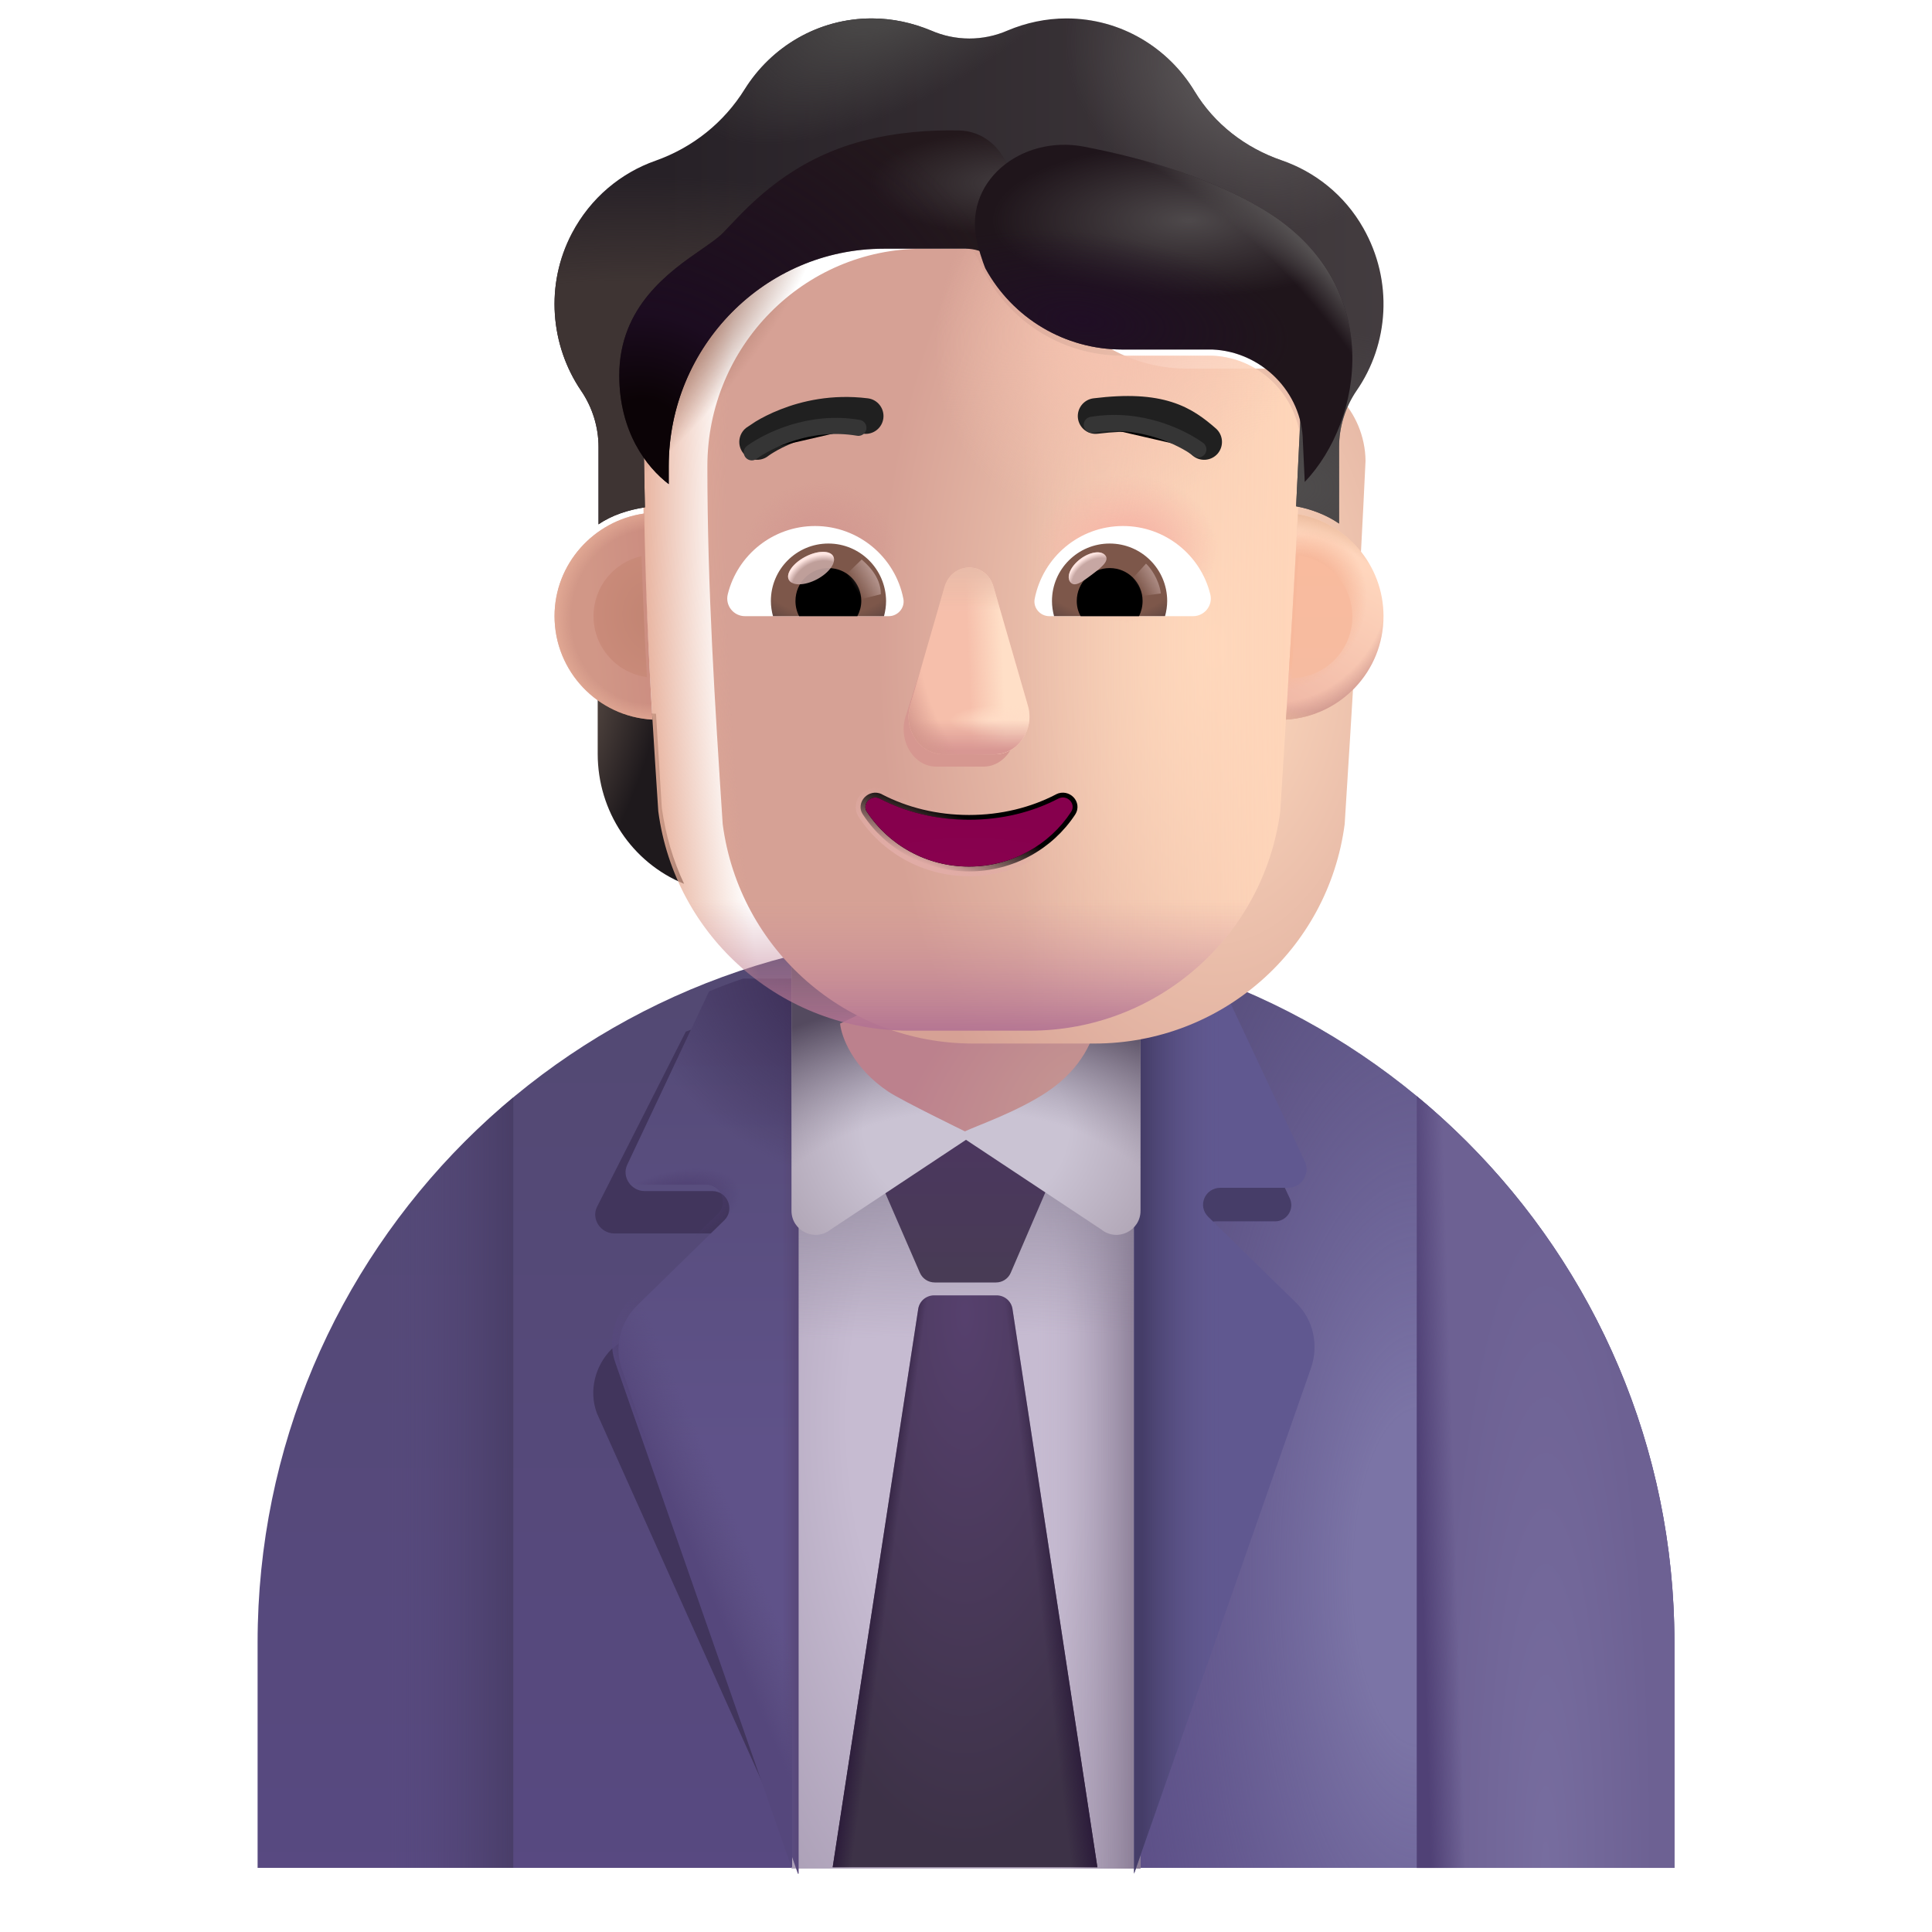 <svg viewBox="1 1 30 30" xmlns="http://www.w3.org/2000/svg">
<path d="M16 15.504C9.92 15.504 5 20.424 5 26.504V30.004H27V26.504C27 20.434 22.07 15.504 16 15.504Z" fill="url(#paint0_linear_4002_2105)"/>
<path d="M16 15.504C9.92 15.504 5 20.424 5 26.504V30.004H27V26.504C27 20.434 22.07 15.504 16 15.504Z" fill="url(#paint1_radial_4002_2105)"/>
<g filter="url(#filter0_f_4002_2105)">
<path d="M13.419 16.853C12.906 16.853 12.123 16.824 11.649 17.019L10.269 19.743C10.179 19.933 10.329 20.153 10.539 20.153H12.089C12.329 20.153 12.439 20.443 12.279 20.603L10.499 21.946C10.239 22.206 10.139 22.596 10.269 22.946L13.181 29.446L14.768 28.33L13.429 16.853H13.419Z" fill="#41355C"/>
</g>
<g filter="url(#filter1_f_4002_2105)">
<path d="M20.904 21.186L19.715 20.358C19.567 20.209 19.672 19.965 19.881 19.965H20.8C20.983 19.965 21.106 19.772 21.027 19.606L19.951 17.315C19.742 17.228 19.523 17.149 19.305 17.079H18.71V28.941L21.114 22.069C21.219 21.754 21.14 21.413 20.904 21.186Z" fill="#463D68"/>
</g>
<path d="M18.71 16.125H13.29V30.015H18.71V16.125Z" fill="url(#paint2_radial_4002_2105)"/>
<path d="M18.71 16.125H13.29V30.015H18.71V16.125Z" fill="url(#paint3_linear_4002_2105)"/>
<path d="M18.71 16.125H13.29V30.015H18.71V16.125Z" fill="url(#paint4_linear_4002_2105)"/>
<path d="M23 18.022V30.005H27V26.505C27 23.093 25.442 20.041 23 18.022Z" fill="url(#paint5_radial_4002_2105)"/>
<path d="M23 18.022V30.005H27V26.505C27 23.093 25.442 20.041 23 18.022Z" fill="url(#paint6_linear_4002_2105)"/>
<g filter="url(#filter2_i_4002_2105)">
<path d="M13.29 16.095H12.44C12.26 16.154 12.08 16.224 11.91 16.294L10.64 18.985C10.55 19.174 10.7 19.395 10.91 19.395H11.96C12.2 19.395 12.31 19.684 12.15 19.845L10.79 21.174C10.53 21.434 10.43 21.825 10.56 22.174L13.29 29.994H13.3V16.095H13.29Z" fill="url(#paint7_linear_4002_2105)"/>
<path d="M13.29 16.095H12.44C12.26 16.154 12.08 16.224 11.91 16.294L10.64 18.985C10.55 19.174 10.7 19.395 10.91 19.395H11.96C12.2 19.395 12.31 19.684 12.15 19.845L10.79 21.174C10.53 21.434 10.43 21.825 10.56 22.174L13.29 29.994H13.3V16.095H13.29Z" fill="url(#paint8_linear_4002_2105)"/>
<path d="M13.29 16.095H12.44C12.26 16.154 12.08 16.224 11.91 16.294L10.64 18.985C10.55 19.174 10.7 19.395 10.91 19.395H11.96C12.2 19.395 12.31 19.684 12.15 19.845L10.79 21.174C10.53 21.434 10.43 21.825 10.56 22.174L13.29 29.994H13.3V16.095H13.29Z" fill="url(#paint9_radial_4002_2105)"/>
</g>
<path d="M13.29 16.095H12.44C12.26 16.154 12.08 16.224 11.91 16.294L10.64 18.985C10.55 19.174 10.7 19.395 10.91 19.395H11.96C12.2 19.395 12.31 19.684 12.15 19.845L10.79 21.174C10.53 21.434 10.43 21.825 10.56 22.174L13.29 29.994H13.3V16.095H13.29Z" fill="url(#paint10_linear_4002_2105)"/>
<path d="M13.29 16.095H12.44C12.26 16.154 12.08 16.224 11.91 16.294L10.64 18.985C10.55 19.174 10.7 19.395 10.91 19.395H11.96C12.2 19.395 12.31 19.684 12.15 19.845L10.79 21.174C10.53 21.434 10.43 21.825 10.56 22.174L13.29 29.994H13.3V16.095H13.29Z" fill="url(#paint11_radial_4002_2105)"/>
<g filter="url(#filter3_ii_4002_2105)">
<path d="M16.011 18.331L14.77 19.536C14.725 19.579 14.712 19.646 14.737 19.703L15.284 20.964C15.324 21.055 15.414 21.114 15.514 21.114H16.466C16.566 21.114 16.656 21.055 16.695 20.963L17.246 19.683C17.27 19.626 17.257 19.56 17.213 19.517L16.011 18.331Z" fill="url(#paint12_linear_4002_2105)"/>
</g>
<g filter="url(#filter4_i_4002_2105)">
<path d="M21.22 21.124L19.86 19.794C19.69 19.624 19.81 19.344 20.05 19.344H21.1C21.31 19.344 21.45 19.124 21.36 18.934L20.13 16.314C19.89 16.214 19.64 16.124 19.39 16.044H18.71V29.994L21.46 22.134C21.58 21.774 21.49 21.384 21.22 21.124Z" fill="#605890"/>
<path d="M21.22 21.124L19.86 19.794C19.69 19.624 19.81 19.344 20.05 19.344H21.1C21.31 19.344 21.45 19.124 21.36 18.934L20.13 16.314C19.89 16.214 19.64 16.124 19.39 16.044H18.71V29.994L21.46 22.134C21.58 21.774 21.49 21.384 21.22 21.124Z" fill="url(#paint13_linear_4002_2105)"/>
</g>
<path d="M16 15.061H13.29V19.801C13.29 20.111 13.65 20.291 13.9 20.091L16 18.699L18.1 20.091C18.35 20.291 18.71 20.111 18.71 19.801V15.061H16Z" fill="url(#paint14_radial_4002_2105)"/>
<path d="M16 15.061H13.29V19.801C13.29 20.111 13.65 20.291 13.9 20.091L16 18.699L18.1 20.091C18.35 20.291 18.71 20.111 18.71 19.801V15.061H16Z" fill="url(#paint15_radial_4002_2105)"/>
<path d="M7.032 30.004H8.97V18.04C7.187 19.522 5.881 21.557 5.314 23.883C5.11 24.727 5.005 25.608 5.01 26.514L5.03 30.004H7.032Z" fill="url(#paint16_linear_4002_2105)"/>
<path d="M15.505 21.114C15.381 21.114 15.276 21.205 15.258 21.327L13.93 29.994H18.04L16.722 21.327C16.704 21.205 16.599 21.114 16.475 21.114H15.505Z" fill="url(#paint17_radial_4002_2105)"/>
<path d="M15.505 21.114C15.381 21.114 15.276 21.205 15.258 21.327L13.93 29.994H18.04L16.722 21.327C16.704 21.205 16.599 21.114 16.475 21.114H15.505Z" fill="url(#paint18_linear_4002_2105)"/>
<path d="M15.505 21.114C15.381 21.114 15.276 21.205 15.258 21.327L13.93 29.994H18.04L16.722 21.327C16.704 21.205 16.599 21.114 16.475 21.114H15.505Z" fill="url(#paint19_linear_4002_2105)"/>
<path d="M14.045 16.894C14.066 17.108 14.25 17.585 14.791 17.949C15.005 18.092 16.004 18.577 15.984 18.568C16.14 18.489 16.791 18.269 17.268 17.949C17.809 17.585 17.993 17.108 18.014 16.894L16.029 15.941L14.045 16.894Z" fill="url(#paint20_radial_4002_2105)"/>
<path d="M20.908 12.083C21.244 12.072 21.558 11.958 21.813 11.774V12.705C21.813 13.598 21.281 14.394 20.472 14.724C20.642 14.362 20.759 13.967 20.818 13.544L20.908 12.083Z" fill="url(#paint21_radial_4002_2105)"/>
<path d="M11.186 12.083C10.851 12.072 10.537 11.958 10.281 11.774V12.705C10.281 13.598 10.813 14.394 11.622 14.724C11.452 14.362 11.335 13.967 11.276 13.544L11.186 12.083Z" fill="url(#paint22_radial_4002_2105)"/>
<g filter="url(#filter5_ii_4002_2105)">
<path d="M11.222 13.598C11.48 15.55 13.141 17.004 15.108 17.004H16.995C18.962 17.004 20.623 15.55 20.88 13.598C20.998 11.714 21.117 9.838 21.204 7.955C21.194 7.188 20.589 6.555 19.825 6.523H18.425C17.471 6.523 16.606 5.96 16.213 5.08C16.113 4.828 15.869 4.662 15.598 4.662H14.325C12.48 4.662 10.984 6.175 10.984 8.041C10.984 9.902 11.1 11.732 11.222 13.598Z" fill="url(#paint23_radial_4002_2105)"/>
</g>
<path d="M11.222 13.598C11.48 15.55 13.141 17.004 15.108 17.004H16.995C18.962 17.004 20.623 15.55 20.88 13.598C20.998 11.714 21.117 9.838 21.204 7.955C21.194 7.188 20.589 6.555 19.825 6.523H18.425C17.471 6.523 16.606 5.96 16.213 5.08C16.113 4.828 15.869 4.662 15.598 4.662H14.325C12.48 4.662 10.984 6.175 10.984 8.041C10.984 9.902 11.1 11.732 11.222 13.598Z" fill="url(#paint24_linear_4002_2105)"/>
<path d="M11.222 13.598C11.48 15.55 13.141 17.004 15.108 17.004H16.995C18.962 17.004 20.623 15.55 20.88 13.598C20.998 11.714 21.117 9.838 21.204 7.955C21.194 7.188 20.589 6.555 19.825 6.523H18.425C17.471 6.523 16.606 5.96 16.213 5.08C16.113 4.828 15.869 4.662 15.598 4.662H14.325C12.48 4.662 10.984 6.175 10.984 8.041C10.984 9.902 11.1 11.732 11.222 13.598Z" fill="url(#paint25_radial_4002_2105)"/>
<path d="M11.222 13.598C11.48 15.55 13.141 17.004 15.108 17.004H16.995C18.962 17.004 20.623 15.55 20.88 13.598C20.998 11.714 21.117 9.838 21.204 7.955C21.194 7.188 20.589 6.555 19.825 6.523H18.425C17.471 6.523 16.606 5.96 16.213 5.08C16.113 4.828 15.869 4.662 15.598 4.662H14.325C12.48 4.662 10.984 6.175 10.984 8.041C10.984 9.902 11.1 11.732 11.222 13.598Z" fill="url(#paint26_radial_4002_2105)"/>
<path d="M11.222 13.598C11.48 15.55 13.141 17.004 15.108 17.004H16.995C18.962 17.004 20.623 15.55 20.88 13.598C20.998 11.714 21.117 9.838 21.204 7.955C21.194 7.188 20.589 6.555 19.825 6.523H18.425C17.471 6.523 16.606 5.96 16.213 5.08C16.113 4.828 15.869 4.662 15.598 4.662H14.325C12.48 4.662 10.984 6.175 10.984 8.041C10.984 9.902 11.1 11.732 11.222 13.598Z" fill="url(#paint27_radial_4002_2105)"/>
<path d="M11.222 13.598C11.48 15.55 13.141 17.004 15.108 17.004H16.995C18.962 17.004 20.623 15.55 20.88 13.598C20.998 11.714 21.117 9.838 21.204 7.955C21.194 7.188 20.589 6.555 19.825 6.523H18.425C17.471 6.523 16.606 5.96 16.213 5.08C16.113 4.828 15.869 4.662 15.598 4.662H14.325C12.48 4.662 10.984 6.175 10.984 8.041C10.984 9.902 11.1 11.732 11.222 13.598Z" fill="url(#paint28_radial_4002_2105)"/>
<path d="M11.222 13.598C11.48 15.55 13.141 17.004 15.108 17.004H16.995C18.962 17.004 20.623 15.55 20.88 13.598C20.998 11.714 21.117 9.838 21.204 7.955C21.194 7.188 20.589 6.555 19.825 6.523H18.425C17.471 6.523 16.606 5.96 16.213 5.08C16.113 4.828 15.869 4.662 15.598 4.662H14.325C12.48 4.662 10.984 6.175 10.984 8.041C10.984 9.902 11.1 11.732 11.222 13.598Z" fill="url(#paint29_radial_4002_2105)"/>
<path d="M11.222 13.598C11.48 15.55 13.141 17.004 15.108 17.004H16.995C18.962 17.004 20.623 15.55 20.88 13.598C20.998 11.714 21.117 9.838 21.204 7.955C21.194 7.188 20.589 6.555 19.825 6.523H18.425C17.471 6.523 16.606 5.96 16.213 5.08C16.113 4.828 15.869 4.662 15.598 4.662H14.325C12.48 4.662 10.984 6.175 10.984 8.041C10.984 9.902 11.1 11.732 11.222 13.598Z" fill="url(#paint30_linear_4002_2105)"/>
<g filter="url(#filter6_f_4002_2105)">
<path d="M15.646 10.309L15.055 12.147C14.954 12.526 15.196 12.904 15.539 12.904H16.271C16.614 12.904 16.856 12.52 16.755 12.147L16.261 10.309C16.155 9.902 15.757 9.902 15.646 10.309Z" fill="#D69790"/>
</g>
<g filter="url(#filter7_f_4002_2105)">
<path d="M15.665 10.118L15.133 11.957C15.025 12.335 15.285 12.713 15.654 12.713H16.44C16.809 12.713 17.069 12.329 16.961 11.957L16.429 10.118C16.316 9.711 15.784 9.711 15.665 10.118Z" fill="#F6BFAB"/>
<path d="M15.665 10.118L15.133 11.957C15.025 12.335 15.285 12.713 15.654 12.713H16.44C16.809 12.713 17.069 12.329 16.961 11.957L16.429 10.118C16.316 9.711 15.784 9.711 15.665 10.118Z" fill="url(#paint31_linear_4002_2105)"/>
<path d="M15.665 10.118L15.133 11.957C15.025 12.335 15.285 12.713 15.654 12.713H16.44C16.809 12.713 17.069 12.329 16.961 11.957L16.429 10.118C16.316 9.711 15.784 9.711 15.665 10.118Z" fill="url(#paint32_radial_4002_2105)"/>
<path d="M15.665 10.118L15.133 11.957C15.025 12.335 15.285 12.713 15.654 12.713H16.44C16.809 12.713 17.069 12.329 16.961 11.957L16.429 10.118C16.316 9.711 15.784 9.711 15.665 10.118Z" fill="url(#paint33_linear_4002_2105)"/>
<path d="M15.665 10.118L15.133 11.957C15.025 12.335 15.285 12.713 15.654 12.713H16.44C16.809 12.713 17.069 12.329 16.961 11.957L16.429 10.118C16.316 9.711 15.784 9.711 15.665 10.118Z" fill="url(#paint34_radial_4002_2105)"/>
<path d="M15.665 10.118L15.133 11.957C15.025 12.335 15.285 12.713 15.654 12.713H16.44C16.809 12.713 17.069 12.329 16.961 11.957L16.429 10.118C16.316 9.711 15.784 9.711 15.665 10.118Z" fill="url(#paint35_linear_4002_2105)"/>
</g>
<g filter="url(#filter8_f_4002_2105)">
<path d="M14.696 13.335L14.696 13.335L14.696 13.334C14.594 13.282 14.488 13.315 14.425 13.381C14.361 13.448 14.335 13.556 14.402 13.652C14.75 14.18 15.357 14.531 16.047 14.531C16.738 14.531 17.345 14.179 17.693 13.652C17.758 13.554 17.734 13.446 17.669 13.379C17.606 13.313 17.499 13.283 17.398 13.334L17.398 13.334L17.398 13.335C17.008 13.538 16.548 13.655 16.047 13.655C15.551 13.655 15.086 13.538 14.696 13.335Z" stroke="url(#paint36_linear_4002_2105)" stroke-width="0.15"/>
</g>
<path d="M16.047 13.729C15.54 13.729 15.062 13.61 14.662 13.401C14.525 13.331 14.377 13.486 14.464 13.61C14.799 14.118 15.382 14.456 16.047 14.456C16.712 14.456 17.296 14.118 17.63 13.61C17.717 13.481 17.57 13.331 17.433 13.401C17.032 13.61 16.56 13.729 16.047 13.729Z" fill="url(#paint37_radial_4002_2105)"/>
<g filter="url(#filter9_ii_4002_2105)">
<path d="M20.902 4.19C21.416 4.367 21.878 4.726 22.169 5.241C22.636 6.062 22.567 7.043 22.063 7.768C21.888 8.025 21.793 8.331 21.793 8.642V9.83C21.606 9.7 21.359 9.603 21.126 9.562L21.204 7.955C21.194 7.188 20.589 6.555 19.825 6.523H18.425C17.47 6.523 16.606 5.96 16.213 5.08C16.113 4.828 15.868 4.662 15.598 4.662H14.325C12.479 4.662 10.984 6.175 10.984 8.041L11.014 9.578C10.76 9.616 10.495 9.701 10.294 9.842V8.642C10.294 8.331 10.199 8.025 10.024 7.768C9.546 7.065 9.462 6.121 9.881 5.322C10.172 4.769 10.644 4.383 11.18 4.195C11.753 3.992 12.241 3.605 12.564 3.085C12.978 2.425 13.705 1.986 14.537 1.986C14.861 1.986 15.168 2.055 15.455 2.173C15.837 2.34 16.266 2.34 16.648 2.173C16.929 2.055 17.237 1.986 17.56 1.986C18.404 1.986 19.141 2.442 19.549 3.117C19.857 3.627 20.34 3.997 20.902 4.19Z" fill="url(#paint38_linear_4002_2105)"/>
<path d="M20.902 4.19C21.416 4.367 21.878 4.726 22.169 5.241C22.636 6.062 22.567 7.043 22.063 7.768C21.888 8.025 21.793 8.331 21.793 8.642V9.83C21.606 9.7 21.359 9.603 21.126 9.562L21.204 7.955C21.194 7.188 20.589 6.555 19.825 6.523H18.425C17.47 6.523 16.606 5.96 16.213 5.08C16.113 4.828 15.868 4.662 15.598 4.662H14.325C12.479 4.662 10.984 6.175 10.984 8.041L11.014 9.578C10.76 9.616 10.495 9.701 10.294 9.842V8.642C10.294 8.331 10.199 8.025 10.024 7.768C9.546 7.065 9.462 6.121 9.881 5.322C10.172 4.769 10.644 4.383 11.18 4.195C11.753 3.992 12.241 3.605 12.564 3.085C12.978 2.425 13.705 1.986 14.537 1.986C14.861 1.986 15.168 2.055 15.455 2.173C15.837 2.34 16.266 2.34 16.648 2.173C16.929 2.055 17.237 1.986 17.56 1.986C18.404 1.986 19.141 2.442 19.549 3.117C19.857 3.627 20.34 3.997 20.902 4.19Z" fill="url(#paint39_radial_4002_2105)"/>
<path d="M20.902 4.19C21.416 4.367 21.878 4.726 22.169 5.241C22.636 6.062 22.567 7.043 22.063 7.768C21.888 8.025 21.793 8.331 21.793 8.642V9.83C21.606 9.7 21.359 9.603 21.126 9.562L21.204 7.955C21.194 7.188 20.589 6.555 19.825 6.523H18.425C17.47 6.523 16.606 5.96 16.213 5.08C16.113 4.828 15.868 4.662 15.598 4.662H14.325C12.479 4.662 10.984 6.175 10.984 8.041L11.014 9.578C10.76 9.616 10.495 9.701 10.294 9.842V8.642C10.294 8.331 10.199 8.025 10.024 7.768C9.546 7.065 9.462 6.121 9.881 5.322C10.172 4.769 10.644 4.383 11.18 4.195C11.753 3.992 12.241 3.605 12.564 3.085C12.978 2.425 13.705 1.986 14.537 1.986C14.861 1.986 15.168 2.055 15.455 2.173C15.837 2.34 16.266 2.34 16.648 2.173C16.929 2.055 17.237 1.986 17.56 1.986C18.404 1.986 19.141 2.442 19.549 3.117C19.857 3.627 20.34 3.997 20.902 4.19Z" fill="url(#paint40_radial_4002_2105)"/>
<path d="M20.902 4.19C21.416 4.367 21.878 4.726 22.169 5.241C22.636 6.062 22.567 7.043 22.063 7.768C21.888 8.025 21.793 8.331 21.793 8.642V9.83C21.606 9.7 21.359 9.603 21.126 9.562L21.204 7.955C21.194 7.188 20.589 6.555 19.825 6.523H18.425C17.47 6.523 16.606 5.96 16.213 5.08C16.113 4.828 15.868 4.662 15.598 4.662H14.325C12.479 4.662 10.984 6.175 10.984 8.041L11.014 9.578C10.76 9.616 10.495 9.701 10.294 9.842V8.642C10.294 8.331 10.199 8.025 10.024 7.768C9.546 7.065 9.462 6.121 9.881 5.322C10.172 4.769 10.644 4.383 11.18 4.195C11.753 3.992 12.241 3.605 12.564 3.085C12.978 2.425 13.705 1.986 14.537 1.986C14.861 1.986 15.168 2.055 15.455 2.173C15.837 2.34 16.266 2.34 16.648 2.173C16.929 2.055 17.237 1.986 17.56 1.986C18.404 1.986 19.141 2.442 19.549 3.117C19.857 3.627 20.34 3.997 20.902 4.19Z" fill="url(#paint41_radial_4002_2105)"/>
<path d="M20.902 4.19C21.416 4.367 21.878 4.726 22.169 5.241C22.636 6.062 22.567 7.043 22.063 7.768C21.888 8.025 21.793 8.331 21.793 8.642V9.83C21.606 9.7 21.359 9.603 21.126 9.562L21.204 7.955C21.194 7.188 20.589 6.555 19.825 6.523H18.425C17.47 6.523 16.606 5.96 16.213 5.08C16.113 4.828 15.868 4.662 15.598 4.662H14.325C12.479 4.662 10.984 6.175 10.984 8.041L11.014 9.578C10.76 9.616 10.495 9.701 10.294 9.842V8.642C10.294 8.331 10.199 8.025 10.024 7.768C9.546 7.065 9.462 6.121 9.881 5.322C10.172 4.769 10.644 4.383 11.18 4.195C11.753 3.992 12.241 3.605 12.564 3.085C12.978 2.425 13.705 1.986 14.537 1.986C14.861 1.986 15.168 2.055 15.455 2.173C15.837 2.34 16.266 2.34 16.648 2.173C16.929 2.055 17.237 1.986 17.56 1.986C18.404 1.986 19.141 2.442 19.549 3.117C19.857 3.627 20.34 3.997 20.902 4.19Z" fill="url(#paint42_radial_4002_2105)"/>
</g>
<g filter="url(#filter10_i_4002_2105)">
<path d="M19.78 7.853C19.605 7.701 19.401 7.539 19.092 7.442C18.788 7.346 18.407 7.32 17.88 7.385C17.728 7.404 17.62 7.542 17.638 7.694C17.657 7.846 17.795 7.954 17.947 7.935C18.428 7.877 18.723 7.907 18.926 7.971C19.124 8.033 19.258 8.135 19.416 8.272C19.531 8.372 19.706 8.36 19.807 8.245C19.907 8.129 19.895 7.954 19.78 7.853Z" fill="#202020"/>
</g>
<g filter="url(#filter11_i_4002_2105)">
<path d="M12.636 7.744C12.726 7.69 12.856 7.621 13.02 7.557C13.347 7.428 13.815 7.316 14.375 7.385C14.527 7.403 14.635 7.542 14.617 7.694C14.598 7.846 14.46 7.954 14.308 7.935C13.859 7.881 13.485 7.97 13.223 8.073C13.091 8.125 12.989 8.179 12.921 8.22C12.887 8.24 12.862 8.257 12.846 8.268C12.838 8.274 12.832 8.278 12.829 8.28L12.827 8.282C12.706 8.375 12.532 8.353 12.438 8.233C12.344 8.112 12.366 7.938 12.487 7.843L12.636 7.744Z" fill="#202020"/>
</g>
<g filter="url(#filter12_if_4002_2105)">
<path d="M16.279 5.217C16.256 5.173 16.234 5.127 16.213 5.081C16.113 4.829 15.869 4.662 15.598 4.662H14.325C12.479 4.662 10.984 6.175 10.984 8.041V8.317C10.644 8.058 10.216 7.512 10.216 6.629C10.216 5.557 10.998 5.015 11.497 4.67C11.637 4.572 11.756 4.49 11.827 4.416C11.858 4.385 11.891 4.35 11.927 4.311C12.277 3.941 12.899 3.28 13.987 2.991C14.518 2.85 15.057 2.816 15.495 2.826C15.967 2.838 16.3 3.246 16.3 3.719V5.204L16.279 5.217Z" fill="#23181C"/>
<path d="M16.279 5.217C16.256 5.173 16.234 5.127 16.213 5.081C16.113 4.829 15.869 4.662 15.598 4.662H14.325C12.479 4.662 10.984 6.175 10.984 8.041V8.317C10.644 8.058 10.216 7.512 10.216 6.629C10.216 5.557 10.998 5.015 11.497 4.67C11.637 4.572 11.756 4.49 11.827 4.416C11.858 4.385 11.891 4.35 11.927 4.311C12.277 3.941 12.899 3.28 13.987 2.991C14.518 2.85 15.057 2.816 15.495 2.826C15.967 2.838 16.3 3.246 16.3 3.719V5.204L16.279 5.217Z" fill="url(#paint43_radial_4002_2105)"/>
<path d="M16.279 5.217C16.256 5.173 16.234 5.127 16.213 5.081C16.113 4.829 15.869 4.662 15.598 4.662H14.325C12.479 4.662 10.984 6.175 10.984 8.041V8.317C10.644 8.058 10.216 7.512 10.216 6.629C10.216 5.557 10.998 5.015 11.497 4.67C11.637 4.572 11.756 4.49 11.827 4.416C11.858 4.385 11.891 4.35 11.927 4.311C12.277 3.941 12.899 3.28 13.987 2.991C14.518 2.85 15.057 2.816 15.495 2.826C15.967 2.838 16.3 3.246 16.3 3.719V5.204L16.279 5.217Z" fill="url(#paint44_radial_4002_2105)"/>
</g>
<g filter="url(#filter13_f_4002_2105)">
<path d="M21.26 8.484L21.231 7.853C21.22 7.09 20.589 6.46 19.825 6.427H18.425C17.536 6.427 16.726 5.942 16.301 5.168C16.301 5.168 16.243 5.032 16.181 4.8C15.925 3.83 16.852 3.087 17.837 3.278C18.81 3.467 19.919 3.795 20.739 4.33C22.483 5.468 22.178 7.518 21.26 8.484Z" fill="#1F151B"/>
<path d="M21.26 8.484L21.231 7.853C21.22 7.09 20.589 6.46 19.825 6.427H18.425C17.536 6.427 16.726 5.942 16.301 5.168C16.301 5.168 16.243 5.032 16.181 4.8C15.925 3.83 16.852 3.087 17.837 3.278C18.81 3.467 19.919 3.795 20.739 4.33C22.483 5.468 22.178 7.518 21.26 8.484Z" fill="url(#paint45_radial_4002_2105)"/>
<path d="M21.26 8.484L21.231 7.853C21.22 7.09 20.589 6.46 19.825 6.427H18.425C17.536 6.427 16.726 5.942 16.301 5.168C16.301 5.168 16.243 5.032 16.181 4.8C15.925 3.83 16.852 3.087 17.837 3.278C18.81 3.467 19.919 3.795 20.739 4.33C22.483 5.468 22.178 7.518 21.26 8.484Z" fill="url(#paint46_radial_4002_2105)"/>
<path d="M21.26 8.484L21.231 7.853C21.22 7.09 20.589 6.46 19.825 6.427H18.425C17.536 6.427 16.726 5.942 16.301 5.168C16.301 5.168 16.243 5.032 16.181 4.8C15.925 3.83 16.852 3.087 17.837 3.278C18.81 3.467 19.919 3.795 20.739 4.33C22.483 5.468 22.178 7.518 21.26 8.484Z" fill="url(#paint47_radial_4002_2105)"/>
</g>
<path d="M18.438 9.168C19.091 9.168 19.643 9.618 19.793 10.227C19.837 10.401 19.704 10.568 19.525 10.568H17.294C17.152 10.568 17.038 10.438 17.067 10.296C17.193 9.655 17.756 9.168 18.438 9.168Z" fill="white"/>
<path d="M18.231 9.44C18.726 9.44 19.124 9.841 19.124 10.332C19.124 10.413 19.111 10.494 19.091 10.567H17.367C17.347 10.49 17.335 10.413 17.335 10.332C17.335 9.841 17.736 9.44 18.231 9.44Z" fill="url(#paint48_radial_4002_2105)"/>
<path d="M17.72 10.332C17.72 10.048 17.947 9.821 18.231 9.821C18.515 9.821 18.742 10.048 18.742 10.332C18.742 10.417 18.722 10.498 18.686 10.568H17.781C17.74 10.498 17.72 10.417 17.72 10.332Z" fill="black"/>
<g filter="url(#filter14_f_4002_2105)">
<path d="M18.166 9.628C18.229 9.713 18.096 9.817 17.945 9.93C17.794 10.043 17.682 10.123 17.618 10.037C17.555 9.952 17.626 9.792 17.777 9.679C17.928 9.566 18.102 9.543 18.166 9.628Z" fill="#C7A7A3"/>
<path d="M18.166 9.628C18.229 9.713 18.096 9.817 17.945 9.93C17.794 10.043 17.682 10.123 17.618 10.037C17.555 9.952 17.626 9.792 17.777 9.679C17.928 9.566 18.102 9.543 18.166 9.628Z" fill="url(#paint49_radial_4002_2105)"/>
</g>
<g filter="url(#filter15_f_4002_2105)">
<path d="M19.026 10.215C18.993 9.984 18.858 9.81 18.795 9.752L18.535 10.037L18.652 10.265L19.026 10.215Z" fill="url(#paint50_linear_4002_2105)"/>
</g>
<path d="M13.656 9.168C13.003 9.168 12.451 9.618 12.301 10.227C12.257 10.401 12.39 10.568 12.569 10.568H14.8C14.942 10.568 15.056 10.438 15.027 10.296C14.902 9.655 14.334 9.168 13.656 9.168Z" fill="white"/>
<path d="M13.863 9.44C13.368 9.44 12.97 9.841 12.97 10.332C12.97 10.413 12.983 10.495 13.003 10.568H14.727C14.747 10.49 14.759 10.413 14.759 10.332C14.755 9.841 14.358 9.44 13.863 9.44Z" fill="url(#paint51_radial_4002_2105)"/>
<path d="M14.374 10.332C14.374 10.048 14.147 9.821 13.863 9.821C13.579 9.821 13.352 10.048 13.352 10.332C13.352 10.417 13.372 10.498 13.409 10.568H14.313C14.35 10.498 14.374 10.417 14.374 10.332Z" fill="black"/>
<g filter="url(#filter16_f_4002_2105)">
<path d="M14.678 10.227C14.678 9.939 14.444 9.747 14.38 9.688L14.092 9.967L14.27 10.329L14.678 10.227Z" fill="url(#paint52_linear_4002_2105)"/>
</g>
<g filter="url(#filter17_f_4002_2105)">
<ellipse cx="13.594" cy="9.821" rx="0.39" ry="0.197" transform="rotate(-27.914 13.594 9.821)" fill="#C7A7A3" fill-opacity="0.9"/>
<ellipse cx="13.594" cy="9.821" rx="0.39" ry="0.197" transform="rotate(-27.914 13.594 9.821)" fill="url(#paint53_radial_4002_2105)"/>
</g>
<path d="M20.969 12.174C21.035 11.11 21.098 10.047 21.154 8.983C21.909 9.115 22.483 9.774 22.483 10.568C22.483 11.425 21.814 12.125 20.969 12.174Z" fill="url(#paint54_linear_4002_2105)"/>
<path d="M20.969 12.174C21.035 11.11 21.098 10.047 21.154 8.983C21.909 9.115 22.483 9.774 22.483 10.568C22.483 11.425 21.814 12.125 20.969 12.174Z" fill="url(#paint55_radial_4002_2105)"/>
<path d="M20.969 12.174C21.035 11.11 21.098 10.047 21.154 8.983C21.909 9.115 22.483 9.774 22.483 10.568C22.483 11.425 21.814 12.125 20.969 12.174Z" fill="url(#paint56_radial_4002_2105)"/>
<path d="M20.969 12.174C21.035 11.11 21.098 10.047 21.154 8.983C21.909 9.115 22.483 9.774 22.483 10.568C22.483 11.425 21.814 12.125 20.969 12.174Z" fill="url(#paint57_radial_4002_2105)"/>
<path d="M11.003 8.974C10.221 9.084 9.611 9.756 9.611 10.567C9.611 11.427 10.284 12.128 11.131 12.174C11.067 11.106 11.023 10.043 11.003 8.974Z" fill="url(#paint58_linear_4002_2105)"/>
<path d="M11.003 8.974C10.221 9.084 9.611 9.756 9.611 10.567C9.611 11.427 10.284 12.128 11.131 12.174C11.067 11.106 11.023 10.043 11.003 8.974Z" fill="url(#paint59_radial_4002_2105)"/>
<g filter="url(#filter18_f_4002_2105)">
<path d="M10.962 9.635C10.535 9.73 10.216 10.111 10.216 10.567C10.216 11.052 10.577 11.452 11.045 11.514C11.01 10.887 10.981 10.261 10.962 9.635Z" fill="url(#paint60_radial_4002_2105)"/>
</g>
<g filter="url(#filter19_f_4002_2105)">
<path d="M21.053 11.53C21.091 10.895 21.129 10.261 21.163 9.626C21.635 9.685 21.999 10.087 21.999 10.575C21.999 11.099 21.576 11.525 21.053 11.53Z" fill="url(#paint61_linear_4002_2105)"/>
</g>
<g filter="url(#filter20_f_4002_2105)">
<path d="M12.674 8.024C12.931 7.84 13.571 7.515 14.329 7.643" stroke="#353535" stroke-width="0.25" stroke-linecap="round"/>
</g>
<g filter="url(#filter21_f_4002_2105)">
<path d="M19.608 7.978C19.351 7.793 18.711 7.469 17.953 7.597" stroke="#353535" stroke-width="0.25" stroke-linecap="round"/>
</g>
<defs>
<filter id="filter0_f_4002_2105" x="9.212" y="15.852" width="6.556" height="14.595" filterUnits="userSpaceOnUse" color-interpolation-filters="sRGB">
<feFlood flood-opacity="0" result="BackgroundImageFix"/>
<feBlend mode="normal" in="SourceGraphic" in2="BackgroundImageFix" result="shape"/>
<feGaussianBlur stdDeviation="0.5" result="effect1_foregroundBlur_4002_2105"/>
</filter>
<filter id="filter1_f_4002_2105" x="17.96" y="16.329" width="3.95" height="13.362" filterUnits="userSpaceOnUse" color-interpolation-filters="sRGB">
<feFlood flood-opacity="0" result="BackgroundImageFix"/>
<feBlend mode="normal" in="SourceGraphic" in2="BackgroundImageFix" result="shape"/>
<feGaussianBlur stdDeviation="0.375" result="effect1_foregroundBlur_4002_2105"/>
</filter>
<filter id="filter2_i_4002_2105" x="10.503" y="16.095" width="2.897" height="14" filterUnits="userSpaceOnUse" color-interpolation-filters="sRGB">
<feFlood flood-opacity="0" result="BackgroundImageFix"/>
<feBlend mode="normal" in="SourceGraphic" in2="BackgroundImageFix" result="shape"/>
<feColorMatrix in="SourceAlpha" type="matrix" values="0 0 0 0 0 0 0 0 0 0 0 0 0 0 0 0 0 0 127 0" result="hardAlpha"/>
<feOffset dx="0.1" dy="0.1"/>
<feGaussianBlur stdDeviation="0.1"/>
<feComposite in2="hardAlpha" operator="arithmetic" k2="-1" k3="1"/>
<feColorMatrix type="matrix" values="0 0 0 0 0.404 0 0 0 0 0.369 0 0 0 0 0.494 0 0 0 1 0"/>
<feBlend mode="normal" in2="shape" result="effect1_innerShadow_4002_2105"/>
</filter>
<filter id="filter3_ii_4002_2105" x="14.624" y="18.232" width="2.734" height="2.883" filterUnits="userSpaceOnUse" color-interpolation-filters="sRGB">
<feFlood flood-opacity="0" result="BackgroundImageFix"/>
<feBlend mode="normal" in="SourceGraphic" in2="BackgroundImageFix" result="shape"/>
<feColorMatrix in="SourceAlpha" type="matrix" values="0 0 0 0 0 0 0 0 0 0 0 0 0 0 0 0 0 0 127 0" result="hardAlpha"/>
<feOffset dx="0.1" dy="-0.1"/>
<feGaussianBlur stdDeviation="0.25"/>
<feComposite in2="hardAlpha" operator="arithmetic" k2="-1" k3="1"/>
<feColorMatrix type="matrix" values="0 0 0 0 0.157 0 0 0 0 0.098 0 0 0 0 0.216 0 0 0 1 0"/>
<feBlend mode="normal" in2="shape" result="effect1_innerShadow_4002_2105"/>
<feColorMatrix in="SourceAlpha" type="matrix" values="0 0 0 0 0 0 0 0 0 0 0 0 0 0 0 0 0 0 127 0" result="hardAlpha"/>
<feOffset dx="-0.1" dy="-0.1"/>
<feGaussianBlur stdDeviation="0.25"/>
<feComposite in2="hardAlpha" operator="arithmetic" k2="-1" k3="1"/>
<feColorMatrix type="matrix" values="0 0 0 0 0.157 0 0 0 0 0.098 0 0 0 0 0.216 0 0 0 1 0"/>
<feBlend mode="normal" in2="effect1_innerShadow_4002_2105" result="effect2_innerShadow_4002_2105"/>
</filter>
<filter id="filter4_i_4002_2105" x="18.61" y="16.044" width="2.902" height="14.05" filterUnits="userSpaceOnUse" color-interpolation-filters="sRGB">
<feFlood flood-opacity="0" result="BackgroundImageFix"/>
<feBlend mode="normal" in="SourceGraphic" in2="BackgroundImageFix" result="shape"/>
<feColorMatrix in="SourceAlpha" type="matrix" values="0 0 0 0 0 0 0 0 0 0 0 0 0 0 0 0 0 0 127 0" result="hardAlpha"/>
<feOffset dx="-0.1" dy="0.1"/>
<feGaussianBlur stdDeviation="0.1"/>
<feComposite in2="hardAlpha" operator="arithmetic" k2="-1" k3="1"/>
<feColorMatrix type="matrix" values="0 0 0 0 0.439 0 0 0 0 0.416 0 0 0 0 0.584 0 0 0 1 0"/>
<feBlend mode="normal" in2="shape" result="effect1_innerShadow_4002_2105"/>
</filter>
<filter id="filter5_ii_4002_2105" x="10.984" y="4.662" width="11.22" height="12.542" filterUnits="userSpaceOnUse" color-interpolation-filters="sRGB">
<feFlood flood-opacity="0" result="BackgroundImageFix"/>
<feBlend mode="normal" in="SourceGraphic" in2="BackgroundImageFix" result="shape"/>
<feColorMatrix in="SourceAlpha" type="matrix" values="0 0 0 0 0 0 0 0 0 0 0 0 0 0 0 0 0 0 127 0" result="hardAlpha"/>
<feOffset dx="1"/>
<feGaussianBlur stdDeviation="0.7"/>
<feComposite in2="hardAlpha" operator="arithmetic" k2="-1" k3="1"/>
<feColorMatrix type="matrix" values="0 0 0 0 0.914 0 0 0 0 0.686 0 0 0 0 0.592 0 0 0 1 0"/>
<feBlend mode="normal" in2="shape" result="effect1_innerShadow_4002_2105"/>
<feColorMatrix in="SourceAlpha" type="matrix" values="0 0 0 0 0 0 0 0 0 0 0 0 0 0 0 0 0 0 127 0" result="hardAlpha"/>
<feOffset dy="0.2"/>
<feGaussianBlur stdDeviation="0.375"/>
<feComposite in2="hardAlpha" operator="arithmetic" k2="-1" k3="1"/>
<feColorMatrix type="matrix" values="0 0 0 0 0.78 0 0 0 0 0.569 0 0 0 0 0.486 0 0 0 1 0"/>
<feBlend mode="normal" in2="effect1_innerShadow_4002_2105" result="effect2_innerShadow_4002_2105"/>
</filter>
<filter id="filter6_f_4002_2105" x="14.032" y="9.004" width="3.747" height="4.9" filterUnits="userSpaceOnUse" color-interpolation-filters="sRGB">
<feFlood flood-opacity="0" result="BackgroundImageFix"/>
<feBlend mode="normal" in="SourceGraphic" in2="BackgroundImageFix" result="shape"/>
<feGaussianBlur stdDeviation="0.5" result="effect1_foregroundBlur_4002_2105"/>
</filter>
<filter id="filter7_f_4002_2105" x="14.908" y="9.613" width="2.277" height="3.3" filterUnits="userSpaceOnUse" color-interpolation-filters="sRGB">
<feFlood flood-opacity="0" result="BackgroundImageFix"/>
<feBlend mode="normal" in="SourceGraphic" in2="BackgroundImageFix" result="shape"/>
<feGaussianBlur stdDeviation="0.1" result="effect1_foregroundBlur_4002_2105"/>
</filter>
<filter id="filter8_f_4002_2105" x="14.188" y="13.133" width="3.718" height="1.573" filterUnits="userSpaceOnUse" color-interpolation-filters="sRGB">
<feFlood flood-opacity="0" result="BackgroundImageFix"/>
<feBlend mode="normal" in="SourceGraphic" in2="BackgroundImageFix" result="shape"/>
<feGaussianBlur stdDeviation="0.05" result="effect1_foregroundBlur_4002_2105"/>
</filter>
<filter id="filter9_ii_4002_2105" x="9.611" y="1.486" width="12.873" height="8.357" filterUnits="userSpaceOnUse" color-interpolation-filters="sRGB">
<feFlood flood-opacity="0" result="BackgroundImageFix"/>
<feBlend mode="normal" in="SourceGraphic" in2="BackgroundImageFix" result="shape"/>
<feColorMatrix in="SourceAlpha" type="matrix" values="0 0 0 0 0 0 0 0 0 0 0 0 0 0 0 0 0 0 127 0" result="hardAlpha"/>
<feOffset dy="-0.5"/>
<feGaussianBlur stdDeviation="0.625"/>
<feComposite in2="hardAlpha" operator="arithmetic" k2="-1" k3="1"/>
<feColorMatrix type="matrix" values="0 0 0 0 0.137 0 0 0 0 0.09 0 0 0 0 0.145 0 0 0 1 0"/>
<feBlend mode="normal" in2="shape" result="effect1_innerShadow_4002_2105"/>
<feColorMatrix in="SourceAlpha" type="matrix" values="0 0 0 0 0 0 0 0 0 0 0 0 0 0 0 0 0 0 127 0" result="hardAlpha"/>
<feOffset dy="-0.2"/>
<feGaussianBlur stdDeviation="0.2"/>
<feComposite in2="hardAlpha" operator="arithmetic" k2="-1" k3="1"/>
<feColorMatrix type="matrix" values="0 0 0 0 0.078 0 0 0 0 0.035 0 0 0 0 0.047 0 0 0 1 0"/>
<feBlend mode="normal" in2="effect1_innerShadow_4002_2105" result="effect2_innerShadow_4002_2105"/>
</filter>
<filter id="filter10_i_4002_2105" x="17.636" y="7.149" width="2.339" height="1.19" filterUnits="userSpaceOnUse" color-interpolation-filters="sRGB">
<feFlood flood-opacity="0" result="BackgroundImageFix"/>
<feBlend mode="normal" in="SourceGraphic" in2="BackgroundImageFix" result="shape"/>
<feColorMatrix in="SourceAlpha" type="matrix" values="0 0 0 0 0 0 0 0 0 0 0 0 0 0 0 0 0 0 127 0" result="hardAlpha"/>
<feOffset dx="0.1" dy="-0.2"/>
<feGaussianBlur stdDeviation="0.125"/>
<feComposite in2="hardAlpha" operator="arithmetic" k2="-1" k3="1"/>
<feColorMatrix type="matrix" values="0 0 0 0 0.059 0 0 0 0 0.055 0 0 0 0 0.059 0 0 0 1 0"/>
<feBlend mode="normal" in2="shape" result="effect1_innerShadow_4002_2105"/>
</filter>
<filter id="filter11_i_4002_2105" x="12.38" y="7.164" width="2.339" height="1.176" filterUnits="userSpaceOnUse" color-interpolation-filters="sRGB">
<feFlood flood-opacity="0" result="BackgroundImageFix"/>
<feBlend mode="normal" in="SourceGraphic" in2="BackgroundImageFix" result="shape"/>
<feColorMatrix in="SourceAlpha" type="matrix" values="0 0 0 0 0 0 0 0 0 0 0 0 0 0 0 0 0 0 127 0" result="hardAlpha"/>
<feOffset dx="0.1" dy="-0.2"/>
<feGaussianBlur stdDeviation="0.125"/>
<feComposite in2="hardAlpha" operator="arithmetic" k2="-1" k3="1"/>
<feColorMatrix type="matrix" values="0 0 0 0 0.059 0 0 0 0 0.055 0 0 0 0 0.059 0 0 0 1 0"/>
<feBlend mode="normal" in2="shape" result="effect1_innerShadow_4002_2105"/>
</filter>
<filter id="filter12_if_4002_2105" x="9.966" y="2.575" width="6.734" height="5.992" filterUnits="userSpaceOnUse" color-interpolation-filters="sRGB">
<feFlood flood-opacity="0" result="BackgroundImageFix"/>
<feBlend mode="normal" in="SourceGraphic" in2="BackgroundImageFix" result="shape"/>
<feColorMatrix in="SourceAlpha" type="matrix" values="0 0 0 0 0 0 0 0 0 0 0 0 0 0 0 0 0 0 127 0" result="hardAlpha"/>
<feOffset dx="0.4" dy="0.2"/>
<feGaussianBlur stdDeviation="0.2"/>
<feComposite in2="hardAlpha" operator="arithmetic" k2="-1" k3="1"/>
<feColorMatrix type="matrix" values="0 0 0 0 0.286 0 0 0 0 0.243 0 0 0 0 0.227 0 0 0 1 0"/>
<feBlend mode="normal" in2="shape" result="effect1_innerShadow_4002_2105"/>
<feGaussianBlur stdDeviation="0.125" result="effect2_foregroundBlur_4002_2105"/>
</filter>
<filter id="filter13_f_4002_2105" x="15.888" y="2.998" width="6.361" height="5.736" filterUnits="userSpaceOnUse" color-interpolation-filters="sRGB">
<feFlood flood-opacity="0" result="BackgroundImageFix"/>
<feBlend mode="normal" in="SourceGraphic" in2="BackgroundImageFix" result="shape"/>
<feGaussianBlur stdDeviation="0.125" result="effect1_foregroundBlur_4002_2105"/>
</filter>
<filter id="filter14_f_4002_2105" x="17.495" y="9.477" width="0.787" height="0.696" filterUnits="userSpaceOnUse" color-interpolation-filters="sRGB">
<feFlood flood-opacity="0" result="BackgroundImageFix"/>
<feBlend mode="normal" in="SourceGraphic" in2="BackgroundImageFix" result="shape"/>
<feGaussianBlur stdDeviation="0.05" result="effect1_foregroundBlur_4002_2105"/>
</filter>
<filter id="filter15_f_4002_2105" x="18.335" y="9.552" width="0.891" height="0.913" filterUnits="userSpaceOnUse" color-interpolation-filters="sRGB">
<feFlood flood-opacity="0" result="BackgroundImageFix"/>
<feBlend mode="normal" in="SourceGraphic" in2="BackgroundImageFix" result="shape"/>
<feGaussianBlur stdDeviation="0.1" result="effect1_foregroundBlur_4002_2105"/>
</filter>
<filter id="filter16_f_4002_2105" x="13.892" y="9.488" width="0.986" height="1.04" filterUnits="userSpaceOnUse" color-interpolation-filters="sRGB">
<feFlood flood-opacity="0" result="BackgroundImageFix"/>
<feBlend mode="normal" in="SourceGraphic" in2="BackgroundImageFix" result="shape"/>
<feGaussianBlur stdDeviation="0.1" result="effect1_foregroundBlur_4002_2105"/>
</filter>
<filter id="filter17_f_4002_2105" x="13.137" y="9.469" width="0.913" height="0.705" filterUnits="userSpaceOnUse" color-interpolation-filters="sRGB">
<feFlood flood-opacity="0" result="BackgroundImageFix"/>
<feBlend mode="normal" in="SourceGraphic" in2="BackgroundImageFix" result="shape"/>
<feGaussianBlur stdDeviation="0.05" result="effect1_foregroundBlur_4002_2105"/>
</filter>
<filter id="filter18_f_4002_2105" x="9.966" y="9.385" width="1.329" height="2.379" filterUnits="userSpaceOnUse" color-interpolation-filters="sRGB">
<feFlood flood-opacity="0" result="BackgroundImageFix"/>
<feBlend mode="normal" in="SourceGraphic" in2="BackgroundImageFix" result="shape"/>
<feGaussianBlur stdDeviation="0.125" result="effect1_foregroundBlur_4002_2105"/>
</filter>
<filter id="filter19_f_4002_2105" x="20.553" y="9.126" width="1.947" height="2.903" filterUnits="userSpaceOnUse" color-interpolation-filters="sRGB">
<feFlood flood-opacity="0" result="BackgroundImageFix"/>
<feBlend mode="normal" in="SourceGraphic" in2="BackgroundImageFix" result="shape"/>
<feGaussianBlur stdDeviation="0.25" result="effect1_foregroundBlur_4002_2105"/>
</filter>
<filter id="filter20_f_4002_2105" x="12.299" y="7.239" width="2.405" height="1.16" filterUnits="userSpaceOnUse" color-interpolation-filters="sRGB">
<feFlood flood-opacity="0" result="BackgroundImageFix"/>
<feBlend mode="normal" in="SourceGraphic" in2="BackgroundImageFix" result="shape"/>
<feGaussianBlur stdDeviation="0.125" result="effect1_foregroundBlur_4002_2105"/>
</filter>
<filter id="filter21_f_4002_2105" x="17.578" y="7.193" width="2.405" height="1.16" filterUnits="userSpaceOnUse" color-interpolation-filters="sRGB">
<feFlood flood-opacity="0" result="BackgroundImageFix"/>
<feBlend mode="normal" in="SourceGraphic" in2="BackgroundImageFix" result="shape"/>
<feGaussianBlur stdDeviation="0.125" result="effect1_foregroundBlur_4002_2105"/>
</filter>
<linearGradient id="paint0_linear_4002_2105" x1="16" y1="16.316" x2="16" y2="31.253" gradientUnits="userSpaceOnUse">
<stop stop-color="#534973"/>
<stop offset="1" stop-color="#584982"/>
</linearGradient>
<radialGradient id="paint1_radial_4002_2105" cx="0" cy="0" r="1" gradientUnits="userSpaceOnUse" gradientTransform="translate(22.995 25.497) rotate(-90) scale(16.431 6.37)">
<stop offset="0.156" stop-color="#7B74A6"/>
<stop offset="1" stop-color="#5F5490" stop-opacity="0"/>
</radialGradient>
<radialGradient id="paint2_radial_4002_2105" cx="0" cy="0" r="1" gradientUnits="userSpaceOnUse" gradientTransform="translate(16 23.07) rotate(90) scale(10.121 4.597)">
<stop offset="0.397" stop-color="#C6BBD1"/>
<stop offset="1" stop-color="#A89CB3"/>
</radialGradient>
<linearGradient id="paint3_linear_4002_2105" x1="18.903" y1="25.316" x2="17.059" y2="25.316" gradientUnits="userSpaceOnUse">
<stop stop-color="#7A6C85"/>
<stop offset="1" stop-color="#C7BCD2" stop-opacity="0"/>
</linearGradient>
<linearGradient id="paint4_linear_4002_2105" x1="15.591" y1="17.863" x2="15.669" y2="21.753" gradientUnits="userSpaceOnUse">
<stop stop-color="#877F93"/>
<stop offset="1" stop-color="#877F93" stop-opacity="0"/>
</linearGradient>
<radialGradient id="paint5_radial_4002_2105" cx="0" cy="0" r="1" gradientUnits="userSpaceOnUse" gradientTransform="translate(25 30.005) rotate(-90) scale(10.313 1.684)">
<stop stop-color="#776D9F"/>
<stop offset="1" stop-color="#6D6193"/>
</radialGradient>
<linearGradient id="paint6_linear_4002_2105" x1="23" y1="29.491" x2="23.744" y2="29.468" gradientUnits="userSpaceOnUse">
<stop offset="0.276" stop-color="#504176"/>
<stop offset="1" stop-color="#504176" stop-opacity="0"/>
</linearGradient>
<linearGradient id="paint7_linear_4002_2105" x1="11.902" y1="16.095" x2="11.902" y2="29.994" gradientUnits="userSpaceOnUse">
<stop stop-color="#544A76"/>
<stop offset="0.524" stop-color="#5F5289"/>
</linearGradient>
<linearGradient id="paint8_linear_4002_2105" x1="13.671" y1="22.554" x2="13.05" y2="22.554" gradientUnits="userSpaceOnUse">
<stop stop-color="#3E305B"/>
<stop offset="1" stop-color="#553A63" stop-opacity="0"/>
</linearGradient>
<radialGradient id="paint9_radial_4002_2105" cx="0" cy="0" r="1" gradientUnits="userSpaceOnUse" gradientTransform="translate(13.716 16.378) rotate(126.18) scale(2.594 3.595)">
<stop stop-color="#3C2E57"/>
<stop offset="1" stop-color="#3C2E57" stop-opacity="0"/>
</radialGradient>
<linearGradient id="paint10_linear_4002_2105" x1="11.902" y1="25.971" x2="12.839" y2="25.569" gradientUnits="userSpaceOnUse">
<stop offset="0.196" stop-color="#55477C"/>
<stop offset="1" stop-color="#594C7D" stop-opacity="0"/>
</linearGradient>
<radialGradient id="paint11_radial_4002_2105" cx="0" cy="0" r="1" gradientUnits="userSpaceOnUse" gradientTransform="translate(11.395 19.761) rotate(-15.945) scale(1.138 0.559)">
<stop offset="0.241" stop-color="#4B3B6D"/>
<stop offset="1" stop-color="#4B3B6D" stop-opacity="0"/>
</radialGradient>
<linearGradient id="paint12_linear_4002_2105" x1="15.988" y1="18.988" x2="15.988" y2="20.972" gradientUnits="userSpaceOnUse">
<stop offset="0.006" stop-color="#4B375E"/>
<stop offset="1" stop-color="#483B55"/>
</linearGradient>
<linearGradient id="paint13_linear_4002_2105" x1="18.71" y1="21.601" x2="20.111" y2="21.601" gradientUnits="userSpaceOnUse">
<stop offset="0.093" stop-color="#453D68"/>
<stop offset="1" stop-color="#625A91" stop-opacity="0"/>
</linearGradient>
<radialGradient id="paint14_radial_4002_2105" cx="0" cy="0" r="1" gradientUnits="userSpaceOnUse" gradientTransform="translate(16 18.519) rotate(90) scale(3.75 4.377)">
<stop offset="0.362" stop-color="#CAC3D3"/>
<stop offset="1" stop-color="#A093A3"/>
</radialGradient>
<radialGradient id="paint15_radial_4002_2105" cx="0" cy="0" r="1" gradientUnits="userSpaceOnUse" gradientTransform="translate(16 21.016) rotate(-90) scale(5.188 6.815)">
<stop offset="0.533" stop-color="#837A8D" stop-opacity="0"/>
<stop offset="0.876" stop-color="#544A5F"/>
</radialGradient>
<linearGradient id="paint16_linear_4002_2105" x1="9.452" y1="24.012" x2="7.02" y2="24.012" gradientUnits="userSpaceOnUse">
<stop stop-color="#41375C"/>
<stop offset="1" stop-color="#584A7E" stop-opacity="0"/>
</linearGradient>
<radialGradient id="paint17_radial_4002_2105" cx="0" cy="0" r="1" gradientUnits="userSpaceOnUse" gradientTransform="translate(15.983 21.41) rotate(90) scale(8.812 3.455)">
<stop offset="0.006" stop-color="#56406D"/>
<stop offset="0.94" stop-color="#3D3247"/>
</radialGradient>
<linearGradient id="paint18_linear_4002_2105" x1="14.606" y1="24.875" x2="14.899" y2="24.914" gradientUnits="userSpaceOnUse">
<stop stop-color="#2B1B3A"/>
<stop offset="1" stop-color="#2B1B3A" stop-opacity="0"/>
</linearGradient>
<linearGradient id="paint19_linear_4002_2105" x1="17.411" y1="24.691" x2="17.012" y2="24.738" gradientUnits="userSpaceOnUse">
<stop stop-color="#2B1B3A"/>
<stop offset="1" stop-color="#2B1B3A" stop-opacity="0"/>
</linearGradient>
<radialGradient id="paint20_radial_4002_2105" cx="0" cy="0" r="1" gradientUnits="userSpaceOnUse" gradientTransform="translate(17.45 17.873) rotate(-138.664) scale(1.893 3.63)">
<stop stop-color="#C49391"/>
<stop offset="1" stop-color="#BC818D"/>
</radialGradient>
<radialGradient id="paint21_radial_4002_2105" cx="0" cy="0" r="1" gradientUnits="userSpaceOnUse" gradientTransform="translate(20.8 11.774) rotate(69.657) scale(2.154 2.559)">
<stop offset="0.215" stop-color="#313131"/>
<stop offset="1" stop-color="#1A161E"/>
</radialGradient>
<radialGradient id="paint22_radial_4002_2105" cx="0" cy="0" r="1" gradientUnits="userSpaceOnUse" gradientTransform="translate(9.991 12.265) rotate(17.447) scale(1.548 4.775)">
<stop stop-color="#564943"/>
<stop offset="0.746" stop-color="#1E191C"/>
</radialGradient>
<radialGradient id="paint23_radial_4002_2105" cx="0" cy="0" r="1" gradientUnits="userSpaceOnUse" gradientTransform="translate(18.855 10.833) rotate(180) scale(5.228 9.248)">
<stop stop-color="#FFDCC0"/>
<stop offset="1" stop-color="#D6A195"/>
</radialGradient>
<linearGradient id="paint24_linear_4002_2105" x1="21.204" y1="12.518" x2="16.852" y2="12.518" gradientUnits="userSpaceOnUse">
<stop stop-color="#FFD6BA"/>
<stop offset="1" stop-color="#FFD6BA" stop-opacity="0"/>
</linearGradient>
<radialGradient id="paint25_radial_4002_2105" cx="0" cy="0" r="1" gradientUnits="userSpaceOnUse" gradientTransform="translate(18.494 9.52) rotate(-90) scale(1.148 1.421)">
<stop offset="0.325" stop-color="#F6B8A8"/>
<stop offset="1" stop-color="#F6B8A8" stop-opacity="0"/>
</radialGradient>
<radialGradient id="paint26_radial_4002_2105" cx="0" cy="0" r="1" gradientUnits="userSpaceOnUse" gradientTransform="translate(13.747 9.567) rotate(-89.794) scale(1.094 1.191)">
<stop offset="0.378" stop-color="#D39991"/>
<stop offset="1" stop-color="#D39991" stop-opacity="0"/>
</radialGradient>
<radialGradient id="paint27_radial_4002_2105" cx="0" cy="0" r="1" gradientUnits="userSpaceOnUse" gradientTransform="translate(19.48 11.821) rotate(176.388) scale(8.513 21.746)">
<stop offset="0.836" stop-color="#E6AD97" stop-opacity="0"/>
<stop offset="1" stop-color="#E6AD97"/>
</radialGradient>
<radialGradient id="paint28_radial_4002_2105" cx="0" cy="0" r="1" gradientUnits="userSpaceOnUse" gradientTransform="translate(10.58 6.508) rotate(-46.611) scale(4.51 1.651)">
<stop offset="0.428" stop-color="#9F6D5C"/>
<stop offset="1" stop-color="#9F6D5C" stop-opacity="0"/>
</radialGradient>
<radialGradient id="paint29_radial_4002_2105" cx="0" cy="0" r="1" gradientUnits="userSpaceOnUse" gradientTransform="translate(18.474 5.854) rotate(121.159) scale(3.369 2.781)">
<stop offset="0.078" stop-color="#F6C3B0"/>
<stop offset="1" stop-color="#F6C3B0" stop-opacity="0"/>
</radialGradient>
<linearGradient id="paint30_linear_4002_2105" x1="16.094" y1="17.222" x2="16.094" y2="14.969" gradientUnits="userSpaceOnUse">
<stop stop-color="#AE6D91"/>
<stop offset="1" stop-color="#CF959D" stop-opacity="0"/>
</linearGradient>
<linearGradient id="paint31_linear_4002_2105" x1="16.885" y1="11.508" x2="16.047" y2="11.543" gradientUnits="userSpaceOnUse">
<stop offset="0.36" stop-color="#FFDFC7"/>
<stop offset="1" stop-color="#FFDFC7" stop-opacity="0"/>
</linearGradient>
<radialGradient id="paint32_radial_4002_2105" cx="0" cy="0" r="1" gradientUnits="userSpaceOnUse" gradientTransform="translate(16.513 12.194) rotate(90) scale(0.244 0.767)">
<stop stop-color="#FFDDC7"/>
<stop offset="1" stop-color="#FFDDC7" stop-opacity="0"/>
</radialGradient>
<linearGradient id="paint33_linear_4002_2105" x1="16.047" y1="12.647" x2="16.047" y2="12.182" gradientUnits="userSpaceOnUse">
<stop stop-color="#D89793"/>
<stop offset="1" stop-color="#D89793" stop-opacity="0"/>
</linearGradient>
<radialGradient id="paint34_radial_4002_2105" cx="0" cy="0" r="1" gradientUnits="userSpaceOnUse" gradientTransform="translate(16.63 11.624) rotate(155.369) scale(1.673 2.689)">
<stop offset="0.714" stop-color="#D3968C" stop-opacity="0"/>
<stop offset="1" stop-color="#D3968C"/>
</radialGradient>
<linearGradient id="paint35_linear_4002_2105" x1="16.047" y1="9.813" x2="16.047" y2="10.489" gradientUnits="userSpaceOnUse">
<stop stop-color="#E8BBA8"/>
<stop offset="1" stop-color="#E8BBA8" stop-opacity="0"/>
</linearGradient>
<linearGradient id="paint36_linear_4002_2105" x1="14.845" y1="14.218" x2="15.164" y2="13.383" gradientUnits="userSpaceOnUse">
<stop stop-color="#E1ACA6"/>
<stop offset="1" stop-color="#E1ACA6" stop-opacity="0"/>
</linearGradient>
<radialGradient id="paint37_radial_4002_2105" cx="0" cy="0" r="1" gradientUnits="userSpaceOnUse" gradientTransform="translate(16.047 14.372) rotate(-90) scale(0.721 2.9)">
<stop stop-color="#88014E"/>
<stop offset="1" stop-color="#86004D"/>
</radialGradient>
<linearGradient id="paint38_linear_4002_2105" x1="22.899" y1="5.17" x2="11.287" y2="5.17" gradientUnits="userSpaceOnUse">
<stop stop-color="#443D40"/>
<stop offset="1" stop-color="#272127"/>
</linearGradient>
<radialGradient id="paint39_radial_4002_2105" cx="0" cy="0" r="1" gradientUnits="userSpaceOnUse" gradientTransform="translate(10.817 7.941) rotate(-90) scale(3.501 8.854)">
<stop offset="0.536" stop-color="#3E3433"/>
<stop offset="1" stop-color="#3E3433" stop-opacity="0"/>
</radialGradient>
<radialGradient id="paint40_radial_4002_2105" cx="0" cy="0" r="1" gradientUnits="userSpaceOnUse" gradientTransform="translate(20.908 9.251) rotate(-87.401) scale(2.515 4.456)">
<stop stop-color="#4F4D4D"/>
<stop offset="1" stop-color="#4F4D4D" stop-opacity="0"/>
</radialGradient>
<radialGradient id="paint41_radial_4002_2105" cx="0" cy="0" r="1" gradientUnits="userSpaceOnUse" gradientTransform="translate(20.153 2.975) rotate(-146.667) scale(2.823 2.072)">
<stop stop-color="#5E5A5B"/>
<stop offset="1" stop-color="#5E5A5B" stop-opacity="0"/>
</radialGradient>
<radialGradient id="paint42_radial_4002_2105" cx="0" cy="0" r="1" gradientUnits="userSpaceOnUse" gradientTransform="translate(15.142 1.382) rotate(58.465) scale(1.731 4.007)">
<stop offset="0.287" stop-color="#484646"/>
<stop offset="1" stop-color="#484646" stop-opacity="0"/>
</radialGradient>
<radialGradient id="paint43_radial_4002_2105" cx="0" cy="0" r="1" gradientUnits="userSpaceOnUse" gradientTransform="translate(16.3 3.642) rotate(180) scale(2.201 0.817)">
<stop stop-color="#423C3F"/>
<stop offset="1" stop-color="#423C3F" stop-opacity="0"/>
</radialGradient>
<radialGradient id="paint44_radial_4002_2105" cx="0" cy="0" r="1" gradientUnits="userSpaceOnUse" gradientTransform="translate(10.616 7.584) rotate(-57.724) scale(6.027 6.677)">
<stop offset="0.093" stop-color="#0B0306"/>
<stop offset="0.311" stop-color="#1C0C20"/>
<stop offset="1" stop-color="#1C0C20" stop-opacity="0"/>
</radialGradient>
<radialGradient id="paint45_radial_4002_2105" cx="0" cy="0" r="1" gradientUnits="userSpaceOnUse" gradientTransform="translate(19.461 4.418) scale(3.058 1.196)">
<stop stop-color="#4E494B"/>
<stop offset="1" stop-color="#4E494B" stop-opacity="0"/>
</radialGradient>
<radialGradient id="paint46_radial_4002_2105" cx="0" cy="0" r="1" gradientUnits="userSpaceOnUse" gradientTransform="translate(18.681 7.456) rotate(-43.614) scale(3.7 6.774)">
<stop offset="0.857" stop-color="#545051" stop-opacity="0"/>
<stop offset="1" stop-color="#545051"/>
</radialGradient>
<radialGradient id="paint47_radial_4002_2105" cx="0" cy="0" r="1" gradientUnits="userSpaceOnUse" gradientTransform="translate(17.795 5.979) rotate(6.667) scale(3.27 1.369)">
<stop stop-color="#200E25"/>
<stop offset="1" stop-color="#200E25" stop-opacity="0"/>
</radialGradient>
<radialGradient id="paint48_radial_4002_2105" cx="0" cy="0" r="1" gradientUnits="userSpaceOnUse" gradientTransform="translate(18.229 9.917) rotate(90) scale(0.811 1.29)">
<stop offset="0.802" stop-color="#7D574A"/>
<stop offset="1" stop-color="#694B43"/>
<stop offset="1" stop-color="#804D49"/>
<stop offset="1" stop-color="#664842"/>
</radialGradient>
<radialGradient id="paint49_radial_4002_2105" cx="0" cy="0" r="1" gradientUnits="userSpaceOnUse" gradientTransform="translate(18.001 10.001) rotate(-127.812) scale(0.378 0.521)">
<stop offset="0.766" stop-color="#FFE6E2" stop-opacity="0"/>
<stop offset="0.966" stop-color="#FFE6E2"/>
</radialGradient>
<linearGradient id="paint50_linear_4002_2105" x1="19.007" y1="9.971" x2="18.693" y2="10.164" gradientUnits="userSpaceOnUse">
<stop stop-color="#B4948D"/>
<stop offset="1" stop-color="#B4948D" stop-opacity="0"/>
</linearGradient>
<radialGradient id="paint51_radial_4002_2105" cx="0" cy="0" r="1" gradientUnits="userSpaceOnUse" gradientTransform="translate(13.865 9.917) rotate(90) scale(0.811 1.291)">
<stop offset="0.802" stop-color="#7D574A"/>
<stop offset="1" stop-color="#694B43"/>
<stop offset="1" stop-color="#804D49"/>
<stop offset="1" stop-color="#664842"/>
</radialGradient>
<linearGradient id="paint52_linear_4002_2105" x1="14.609" y1="9.971" x2="14.295" y2="10.164" gradientUnits="userSpaceOnUse">
<stop stop-color="#B4948D"/>
<stop offset="1" stop-color="#B4948D" stop-opacity="0"/>
</linearGradient>
<radialGradient id="paint53_radial_4002_2105" cx="0" cy="0" r="1" gradientUnits="userSpaceOnUse" gradientTransform="translate(13.579 10.136) rotate(-90.897) scale(0.494 0.594)">
<stop offset="0.766" stop-color="#FFE6E2" stop-opacity="0"/>
<stop offset="0.966" stop-color="#FFE6E2"/>
</radialGradient>
<linearGradient id="paint54_linear_4002_2105" x1="22.483" y1="9.998" x2="21.277" y2="12.174" gradientUnits="userSpaceOnUse">
<stop stop-color="#FFD6BD"/>
<stop offset="1" stop-color="#F0B8A6"/>
</linearGradient>
<radialGradient id="paint55_radial_4002_2105" cx="0" cy="0" r="1" gradientUnits="userSpaceOnUse" gradientTransform="translate(20.665 9.931) rotate(74.347) scale(2.33 2.223)">
<stop offset="0.856" stop-color="#CE978E" stop-opacity="0"/>
<stop offset="1" stop-color="#CE978E"/>
</radialGradient>
<radialGradient id="paint56_radial_4002_2105" cx="0" cy="0" r="1" gradientUnits="userSpaceOnUse" gradientTransform="translate(21.025 10.475) rotate(-53.92) scale(1.338 1.121)">
<stop offset="0.664" stop-color="#F7B99C"/>
<stop offset="1" stop-color="#F7B99C" stop-opacity="0"/>
</radialGradient>
<radialGradient id="paint57_radial_4002_2105" cx="0" cy="0" r="1" gradientUnits="userSpaceOnUse" gradientTransform="translate(21.139 10.648) rotate(-69.263) scale(1.658 2.215)">
<stop offset="0.803" stop-color="#EBBB9D" stop-opacity="0"/>
<stop offset="1" stop-color="#EBBB9D"/>
</radialGradient>
<linearGradient id="paint58_linear_4002_2105" x1="10.197" y1="10.701" x2="11.655" y2="10.574" gradientUnits="userSpaceOnUse">
<stop stop-color="#D19787"/>
<stop offset="1" stop-color="#C9887D"/>
</linearGradient>
<radialGradient id="paint59_radial_4002_2105" cx="0" cy="0" r="1" gradientUnits="userSpaceOnUse" gradientTransform="translate(11.131 10.574) rotate(-173.034) scale(1.625 1.745)">
<stop offset="0.775" stop-color="#E8AF99" stop-opacity="0"/>
<stop offset="1" stop-color="#E8AF99"/>
</radialGradient>
<radialGradient id="paint60_radial_4002_2105" cx="0" cy="0" r="1" gradientUnits="userSpaceOnUse" gradientTransform="translate(11.133 10.574) rotate(170.26) scale(0.93 1.141)">
<stop stop-color="#C18472"/>
<stop offset="1" stop-color="#CA8B7A"/>
</radialGradient>
<linearGradient id="paint61_linear_4002_2105" x1="21.526" y1="9.626" x2="21.526" y2="11.53" gradientUnits="userSpaceOnUse">
<stop stop-color="#F9BB9E"/>
<stop offset="1" stop-color="#F6BBA0"/>
</linearGradient>
</defs>
</svg>
